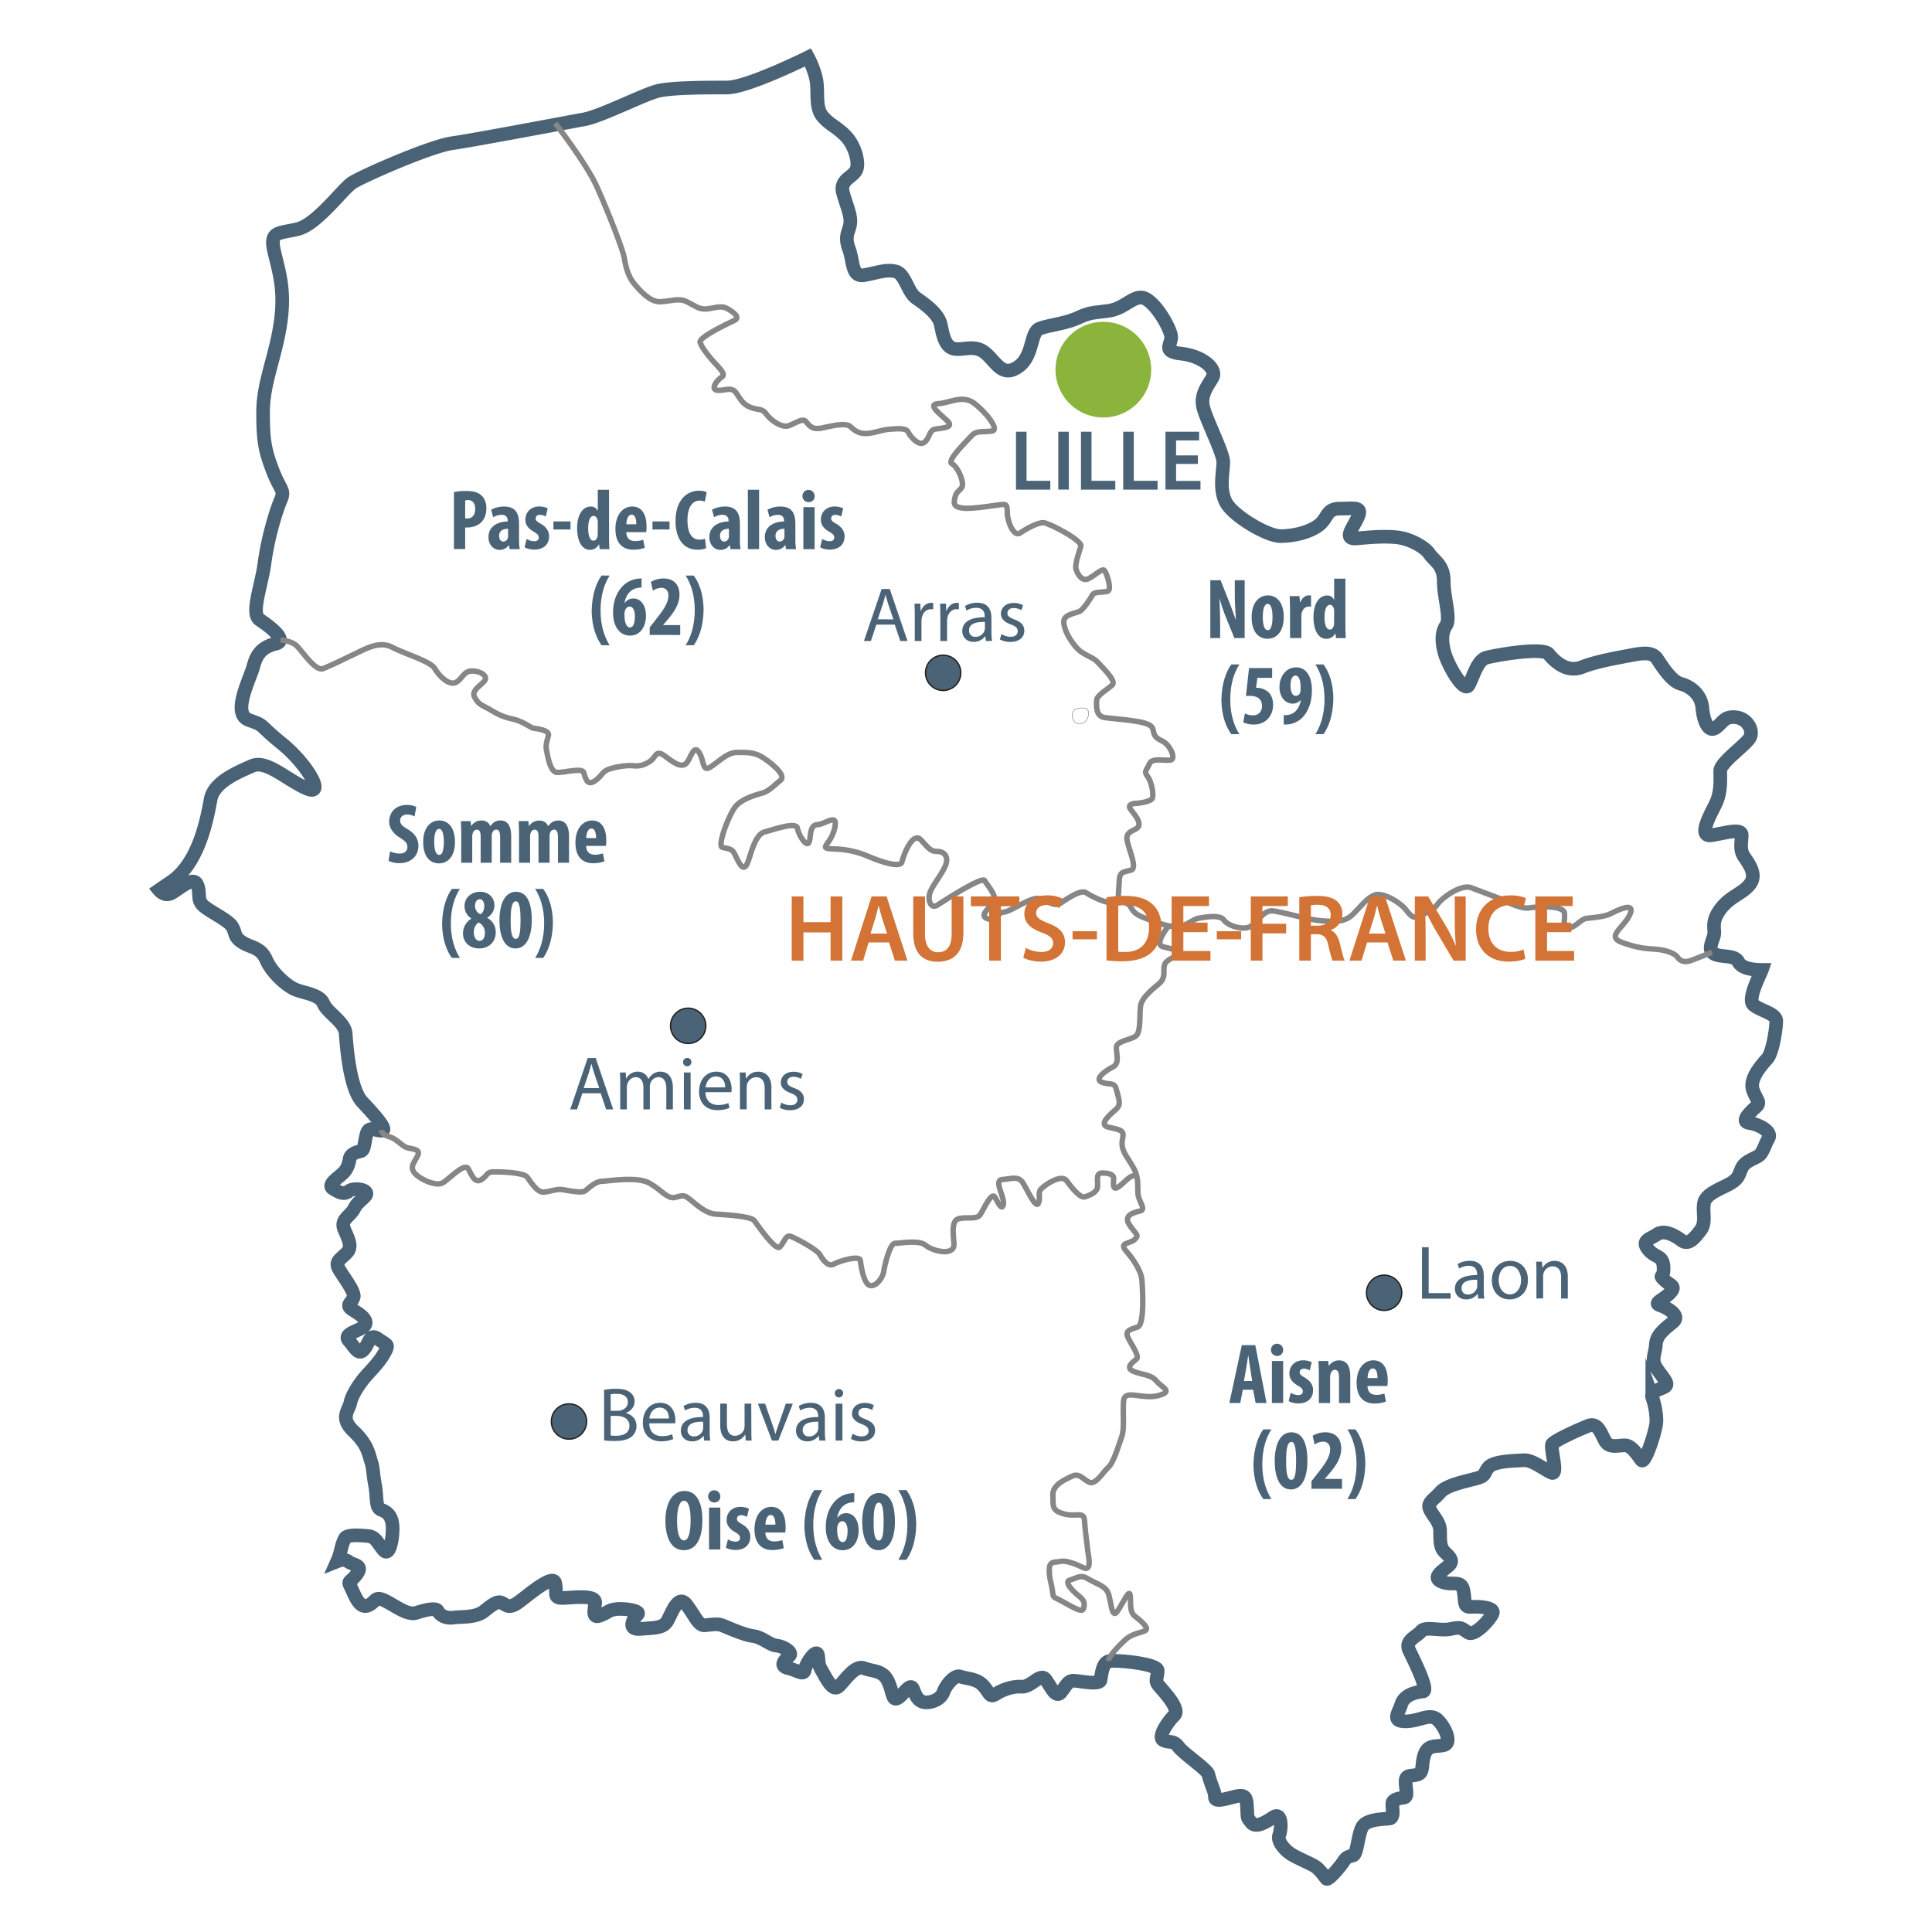 <svg id="Calque_1" data-name="Calque 1" xmlns="http://www.w3.org/2000/svg" viewBox="0 0 1417.32 1417.32"><title>Plan de travail 1</title><path d="M1303.06,749.06c0,5.67-2.66,23.15-6.57,27.56s-13.57,14.83-10.49,23.15,6.08,8.74,1.75,12.66-11,10.49-4.41,11.4,17.07,6.09,14,11.33-3.91,10.91-7.83,13.15-9.66,3.92-11.82,8.74-2.17,7.41-7.9,10.91-18.32,7.41-19.66,14.41,1.75,14.48-2.58,20.14-8.74,11.33-14,7.41-12.73-7.9-17.91-4.4-11.82,4.4-6.57,11,10.91,3.92,11.32,13.08-3.91,4.83.42,9.23,9.23,4.34,4.41,9.58-12.66,7.41-7.41,9.16,15.31,7.41,9.58,12.24-12.24,9.16-12.66,16.64-3.91,10.91.91,17.9,8.67,10.49,6.09,12.66-11.4,3.08-9.58,8.32a53.35,53.35,0,0,1,3,17.07c0,6.51-8.32,31.89-10.91,28.82s-7-10.91-12.24-10.91-11.33,2.17-14.4-3.08-5.25-14-12.24-11.33-25,10.91-26.65,13.5,4.75,23.22-.49,21-14-9.58-20.49-9.16-21.89.49-25.8,5.25-1.33,6.15-9.66,8.32-21.4,4.83-25.8,10.07-10,7.41-7.42,12.66,7.42,9.16,7.42,15.74,0,10.91,2.24,14,9.16,7,3.91,11.4-12.24,8.67-4.83,11.75,14-1.75,15.74,6.15-.42,12.66,5.74,12.24,17.48.42,15.67,4.83-13.08,17-17.91,14-4.75-4.41-12.66-2.66-18.82-2.17-21.89,1.75-12.17,6.57-8.67,14,14.83,29.72,10,30.14-13.5,2.24-15.74,9.23-7.41,12.66,3.08,12.66,17.9-6.57,23.64-.91,10.49,17.06,4.34,18.39-11.33-.49-14,6.51-.42,13.15-4.83,14.9-9.16-.42-9.16,5.25,2.17,11.33-1.33,11.82-7.83,1.33-8.32,3.92,1.82,10.91-2.17,11.4-16.15.42-19.65,5.67-3.91,20.49-7,21.4-4.83.91-7,4.41c-.42.63-1.05,1.54-1.82,2.52-3.43,4.55-9.73,11.54-10.84,10.14-1.33-1.75-4.83-6.57-7.91-8.74s-13.07-6.15-17.9-9.23-10.49-9.58-8.74-14,2.17-17.48-4.41-13.08S921,1341,917.9,1337s-2.58-2.59-3-9.58,0-11.4-7.9-9.65-15.74,4.83-15.74.42-2.66-7.83-4.83-16.58c-.83-3.5-17.9-14.9-21.82-20.07s-6.16-2.66-11-4.83,3.07-13.57,7.9-18.39-9.16-18.75-11.82-22.24-.42-5.31-.42-10.49-30.14-7.9-35.39-7-5.74,10-6.58,14-17.48,0-20.57.42-4.33,3.08-8.25,8.25-7.49-3.92-11.4-9.16-10.49,5.67-17.48,5.25-14,2.24-18.82,5.25-4.33,0-9.16-5.67-12.24-5.25-17.07-7-11.32,7.83-12.24,10.91-4.33,7-10.91,7.9-9.16-3.08-11.33-9.16-7,3.5-11.4,6.09-3.5-4.83-7.41-12.66-10.49-6.57-17.48-9.23-14.48,10.07-18.82,13.57-8.74-6.09-11.82-11.33-2.17-5.25-3-11.4-8.81,5.25-9.65,10.07-4.83.91-12.24-.91-1.75-6.51.91-9.16-4.82-7-9.65-7.41-10.07-6.09-17.07-7-19.23-6.57-22.73-7.9-7.83-.42-12.66,0-7.41-7.41-13.57-15.25-10.91,7-14,12.24-9.58,4.83-19.65,5.67-5.25-7.41-2.17-10.49-10.91-4.83-16.23-3.92-3.5,1.26-10.49,4.34-4.75-3.5-4.34-9.16-14-3.92-22.73-3.5-4.83-3.08-6.58-10.91-24,12.66-28.81,15.32-6.16,1.68-9.66-.49-7,.49-13.5,5.67-16.64,4-22.8,4.83-10-2.17-11.33-4.83-9.16-.84-15.74,1.33-16.16-5.67-23.57-9.16-6.15,1.75-12.31,3.92-9.58-8.25-12.17-13.57-.91-2.59,4.34-9.58-3.08-6.57-6.15-9.16c-2.52-2.24-6.85-.77-8.25-.21.28-.63.56-1.33.84-2,2.66-7,1.75-8.67,4.83-14.83,1.54-3,11.05-2.31,16.92-1.75s7,5.25,11.61,10.49,7-11.05,6.43-18-3.5-9.93-8.18-11.68-2.87-8.74-4.62-18-1.19-12.24-2.94-17.48-2.31-12.24-12.8-22.17-3.5-15.18-2.38-21,7-14.55,11.68-19.79,9.93-10.49,13.43-16.93,1.75-5.25-4.69-9.93-6.43,2.94-10.49,7.62-6.43-1.19-11.05-6.43,7.55-7,11.05-10.49-.56-7.55-7.55-11.68-1.19-5.25,0-9.86S249,933.21,247.81,929.15s1.75-5.25,6.43-9.93,1.12-10.49-1.75-17.48,4.06-9.3,7-14.55,2.87-4.06,8.11-9.3-8.11-7-11.61-4.13-7,1.19-11.68-1.75,4.06-8.11,7.55-11.61,4.13-7.62,4.69-10.49,4.06-4.69,7.55-5.25,2.94-5.25,4.69-12.24,5.81-2.94,11.05-2.94-4.62-11.05-14-21-11.61-41.4-12.24-50.15-13.36-15.11-16.3-22.1-14.55-7.62-21-10.49-16.92-12.24-21-21.61-11.05-8.74-17.48-12.8-4.69-7-7.55-11.68-15.74-10.49-21-15.11-1.75-9.37-4.69-15.74-13.43,3.5-18.67,6.37c-4.83,2.66-8.6-1.47-9.23-2.24,3-2.1,5.95-4.06,8.67-5.88,21-14,26.79-47.84,29.16-60.64s19.79-19.79,30.28-24.48,24.48,9.3,39.66,16.3,1.12-17.48-17.48-32.59-11.68-12.87-24.48-17.48,1.12-30.35,3.5-39.66,7-14,16.3-16.3-4.69-12.87-11.68-17.48,1.19-24.48,3.5-42,8.18-37.35,11.68-45.46,0-7-5.81-22.17S193,323,193,302s9.3-40.78,12.8-65.25-1.19-37.28-4.69-52.45,3.5-12.8,17.48-16.3,32.66-29.16,39.66-33.85,57.14-26.79,73.44-29.1,83.93-15.18,96.73-17.48,44.34-18.67,54.83-21,35-2.38,50.08-2.38,59.45-22.1,59.45-22.1,5.53,10.14,6.43,19-.91,18.32,4.41,24.48,9.58,7,16.58,14,10.49,20.07,7.9,25.32-12.31,7-9.65,16.64,6.15,16.58,5.25,22.66-4.41,8.81-.91,18.39,1.82,21,11.4,19.23S650,197.44,657,199.12s8.74,14.9,14.83,19.3,16.65,11.33,18.39,20.07,3.5,16.58,10.49,17.48,14.9-3.5,22.73,3.5S735.64,277,747,269.06s8.67-25.32,15.67-28,18.39-3.5,28-7.83,10.49-3.5,22.8-5.25,19.16-13.08,27.07-8.74,16.58,19.23,18.39,26.23-7.9,12.24,7.83,14S893,270.88,889.51,277s-8.74,12.24-7,21S897.41,332,897.41,339s-3.5,21,2.59,30.63,29.72,23.64,39.38,23.64,21-2.66,28-7.9,5.18-12.24,15.67-12.24,16.65-1.75,13.15,6.15-11.33,16.58-.84,15.67,19.16-1.68,28.82-.84,21,7,24.48,12.24,10.49,7.9,10.49,20.07,5.25,27.14,1.75,32.38-3.5,12.24-.91,21,14,28.88,17.48,22.73,6.15-18.32,13.15-20.14,41.12-7.83,45.46-2.59,13.15,14,24.48,9.58,27.14-7,35.81-8.67,15.8-2.66,19.3,2.59,10.49,16.58,17.48,18.39,14.83,7.83,15.67,17.48,4.41,18.32,9.65,14.83,6.15-8.74,14.83-7.83,13.15,9.58,10.49,14.83-21.82,18.33-21.82,24.48.84,15.74-3.5,24.48-13.15,24.48-2.66,22.73,21.89-5.25,21.89,0-1.75,10.49,1.75,15.74,9.65,13.15,4.34,20.14-14,8.67-21,17.48-5.18,14-5.18,18.32-5.31,11.33-.91,14.83,15.74.91,18.39,6.15c2.52,5,9.86,6.09,17.42,6.15-1.19,3.5-11.05,21.68-6.09,25.74C1291.66,741.64,1303.06,743.39,1303.06,749.06Z" fill="none" stroke="#4a6275" stroke-miterlimit="10" stroke-width="10"/><path d="M205.8,469.54s7.57.44,11.59,4S231.2,492.71,237,490.48s14.7-6.68,23.17-10.7,18.27-9.8,27.63-4.9,28.07,10.25,31.19,15.6,10.25,12.47,15.15,10.25,5.79-8.47,12-8.47,12,3.57,9.36,7.13-10.24,7.13-7.12,12.48,5.34,5.35,10.69,8.47,8.91,5.35,16.93,7.13,12.92,6.24,15.15,6.68,12,1.34,11.14,5.34-2.23,6.69-1.33,11.14,2.67,15.6,7.57,16,18.27-3.57,19.6,0,2.23,9.8,7.57,6.68,5.79-7.13,10.7-8.91,13.37-3.12,17.83-2.67,7.57,0,12.47-3.12,4-9.36,11.58-3.57,12,8,15.16,4.9,5.34-14.26,9.36-8,2.23,14.71,8.46,10.69S533.75,552,540.43,552s12.92-.45,19.61,4S577,568.9,572.52,572.47s-8.47,8-13.37,9.36-14.25,4-19.16,9.36-13.81,29-10.25,30.3,6.68.45,8.91,4.46,5.35,12.92,8.47,9.36,5.35-22.72,13.81-25,23.17-7.57,24.06-2.67,6.69,14.26,8.47,10.25,0-12.48,6.24-12.92,15.6-9.36,12.48,3.12-12.92,14.26-.44,14.7a67.26,67.26,0,0,1,25,5.34c4,1.78,23.62,9.8,25,4s8-22.28,13.82-16,7.12,8.47,12,8.47,8.47,3.56,6.24,9.8-9.81,15.15-11.59,20.5.44,12.48,5.79,8.91,32.53-20.94,34.31-17.82,9.8,12,6.68,16-11.14,9.8-4.45,12,6.69-4.46,12-4.9,20.05-11.58,25.84-9.8,11.58,5.79,15.15,3.57,15.15-10.7,19.17-8S810,662,814,662s12.92-1.78,15.59,3.56,7.13,6.68,12.92,8.91,18.71,7.13,24.51,4.9,9.36-5.34,12.48-5.79,15.15-3.12,18.27,1.34,15.15,8,20.05,4.45,9.36-11.58,15.59-11.14,25.39,6.24,34.75,7.13,17.38,1.34,23.17-3.57,12.92-16,20.05-15.6,16,6.69,19.16,10.25,5.35,8,10.25,5.8,11.15-4.9,13.82-8.91,16.93-15.15,24.95-12,20.5,7.57,24.06,9.36,12.92,6.24,18.27,5.35,25.39-2.23,25.84,4-2.23,12.92,4,10.7,8-6.68,12.92-7.13,12.92-1.34,16.49-3.12,18.71-9.8,14.7,0-18.27,16.48-5.79,20.94,18.26,4.46,24.51,4.9,13.81,2.67,16,5.79,5.35,4,9.36,2.67,16-6.24,16-6.24" fill="none" stroke="#868686" stroke-miterlimit="10" stroke-width="4"/><path d="M407.2,90.35s22.72,29,30.74,46.79,19.17,46.34,20.05,52.13,2.68,13.37,7.13,18.71,11.58,13.37,18.71,13.37,13.81-3.12,20.05,0,8.46,5.34,13.37,5.34,11.14-3.12,16-.44,10.25,6.68,5.34,8.91-26.29,12.48-25,16,3.57,6.68,8,12,11.59,11.14,8,13.37-8.91,9.36-3.12,9.8,10.25-3.12,13.81,2.23,4.9,8,10.25,10.25,8.46.44,11.58,4.9,11.58,10.69,16.93,8.47,9.8-5.35,12-3.12,4,6.68,12,4.9,17.83-4,20.94-.89,6.69,5.35,12.48,4.9,10.24-2.67,16.49-3.12,12-.89,13.37,2.23,7.57,10.25,11.58,7.57,3.57-8.91,8-9.8,14.26-.89,9.36-5.79-15.59-12.48-7.12-12.92,17.82-6.69,26.29-.45,19.16,19.61,13.37,20.5-11.58-.44-14.7,3.12-19.16,18.71-14.7,20.94,9.36,14.26,7.13,17.38-4,3.12-4.9,7.13-1.78,7.13,5.79,8,26.74-2.67,29-2.67,3.57-.44,3.57,6.24,4.9,17.82,9.36,14.7,13.37-8,17.38-7.57,28.52,12.92,27.18,17.38-4.46,12.92-3.57,16.49,4.45,9.8,9.36,7.13,9.36-7.13,11.14-6.24,6.24,14.7,2.67,15.6-9.8,0-11.14,2.67-6.68,10.7-9.36,12-11.28,2.24-11.58,7.13c-.44,7.13,7.57,19.16,12.92,22.72s9.36,4.46,12,7.57,13.82,13.37,10.7,16.49-11.58,7.57-11.58,11.58-.89,11.59,6.24,12.48,13.82,1.34,19.61,2.23,14.7,1.78,15.59,6.68,1.78,5.79,7.13,8.47,10.24,13.37,5.35,13.81-13.37-1.78-15.15,2.67-4.46,5.34-1.34,9.36,4.9,14.7,3.12,16.49-8.47,3.12-11.14,3.12-7.13.89-4.46,4.46,7.57,8.91,5.79,12.48S825.16,609,826.94,617s7.57,20,2.67,21.38-8,.89-8.46,6.69-.9,16.48-.9,16.48" fill="none" stroke="#868686" stroke-miterlimit="10" stroke-width="4"/><path d="M790,519.89c-3.31.77-4,4.46-3.12,7.13s3.12,4.9,7.13,3.56,4.9-6.24,4.46-8.47S795.75,518.55,790,519.89Z" fill="none" stroke="#868686" stroke-miterlimit="10" stroke-width="0.4"/><path d="M857.24,679.41s-11.14,13.37-4,15.15,14.26,3.12,11.58,5.35-9.8,4-10.7,8.47,1.34,8.91-4,13.37S839,731.1,837.19,736s.45,20.94-4,24.06-14.25,3.56-14.25,8.47,2.67,11.58-2.68,14.26-13.81,8.91-8,11.14,9.36-.44,10.7,5.35,4,10.69,0,14.26-13.82,11.58-5.79,13.37,10.69,2.23,10.69,5.79-2.67,7.13,2.23,15.15,8,11.58,8.47,19.16-.44,8.47,1.34,12.92,4,7.57.44,8.47-12.48,2.67-8,9.8,8,7.57,4,11.14-12,1.78-5.79,8.91,10.69,15.15,11.14,20.5,2.23,33-3.12,34.75-9.36,2.67-7.13,7.58,8.91,13.81,6.24,16-8.46,6.24-2.23,8.91,12.92,2.23,16.93,7.13,12.92,7.57,1.34,10.69-24.51-4.9-25.4,3.57.83,20.18-1.33,26.29c-2.49,7-6,19.27-9.92,22.76s-9.18,13.11-14,10.93-7-7-12.68-4.37-14.43,6.56-14,14-1.31,10.93,7.87,13.55,14.86-2.19,15.3,4.81,2.19,20.11,2.62,23.6,3.06,14.43-3.93,10.93-13.11-5.25-16.61-4.37-7.87-.87-7.87,6.12,1.31,8.74,2.19,14.43-.44,4.81,5.68,7.87,15.74,9.62,17,6.56,1.31-6.12-2.62-9.18-12.24-10.93-7-12.24,7.43-4.37,13.11-.87,11.8,4.81,14.43,9.62,2.62,20.54,7,14.43,9.18-17.92,9.62-11.37-.44,11.8,3.5,14.86,10.93,8.74,7.43,10.49-9.62,2.19-14.42,6.56S813.45,1215,813,1218.53" fill="none" stroke="#868686" stroke-miterlimit="10" stroke-width="4"/><path d="M279.72,829.05s.44,3.5,5.68,4.81,9.18,6.56,12.68,7.87,10.93.87,8.31,6.12-5.68,7.87-2.62,12.24,16.17,10.93,21.42,7.43,15.74-14.86,18.36-10.05,4.81,10.93,9.62,7.87,3.5-5.68,9.18-5.68,21.86.44,24.48,3.93,7,11.37,12.24,10.93,9.18-2.62,14-1.75,14,2.62,16.17.87,7.87-7,11.8-7,26.23-3.93,35.41,1.31,13.11,11.8,18.8,10.49,6.12-2.62,11.8,2.19,11.8,9.62,17.92,10.05,25.79,1.31,28.41,4.81,15.74,22.73,18.8,19.23,4.37-8.74,7.43-7.87,19.67,9.62,21.86,13.55,6.12,9.18,10.05,7,19.23-7,19.67-2.62,2.62,17.92,7.43,18.36,9.18-6.56,9.62-10.05,4.37-21,8.31-21,17.48-2.62,22.29,1.31,11.8,4.81,14,4.81,7-.44,7-5.25-2.62-17,3.06-18.8,13.55.87,16.17-3.06,8.31-17.48,10.93-12.68,5.25,10.05,6.12,4.81-7.43-17.48-.87-17.92,11.8-3.06,15.3,2.62,9.62,19.67,11.37,14.43-1.31-7.43,2.62-10.93,14.42-10.05,17.92-5.25S792.47,879.32,796,878s8.74-3.06,9.18-7.43-1.75-10.05,3.5-10.05,8.31,1.31,8.31,3.93-1.31,9.18,3.06,6.56,9.18-10.05,13.55-8.31" fill="none" stroke="#868686" stroke-miterlimit="10" stroke-width="4"/><circle cx="1015.4" cy="948.39" r="12.94" fill="#4b6376" stroke="#222221"/><circle cx="417.41" cy="1042.8" r="12.94" fill="#4b6376" stroke="#222221"/><circle cx="504.84" cy="752.55" r="12.94" fill="#4b6376" stroke="#222221"/><path d="M839.51,271.17a30.09,30.09,0,1,1-30.09-30.09A30.08,30.08,0,0,1,839.51,271.17Z" fill="#8ab43c" stroke="#8ab43c" stroke-width="10"/><path d="M1043.19,915h4.87v33.61h16.11v4.08h-21Z" fill="#4b6376"/><path d="M1084.42,952.65l-.39-3.41h-.17a10.09,10.09,0,0,1-8.28,4c-5.48,0-8.27-3.86-8.27-7.77,0-6.54,5.81-10.12,16.27-10.07v-.56c0-2.24-.61-6.26-6.15-6.26a13.48,13.48,0,0,0-7,2l-1.12-3.24a16.82,16.82,0,0,1,8.89-2.4c8.28,0,10.29,5.65,10.29,11.07v10.12a38.23,38.23,0,0,0,.45,6.49Zm-.73-13.81c-5.37-.11-11.46.84-11.46,6.1a4.36,4.36,0,0,0,4.64,4.7,6.74,6.74,0,0,0,6.54-4.53,5.23,5.23,0,0,0,.27-1.56Z" fill="#4b6376"/><path d="M1120.9,938.89c0,10-6.93,14.37-13.48,14.37-7.33,0-13-5.37-13-13.92,0-9.06,5.93-14.37,13.42-14.37C1115.64,925,1120.9,930.61,1120.9,938.89Zm-21.47.28c0,5.92,3.41,10.4,8.22,10.4s8.22-4.42,8.22-10.51c0-4.59-2.3-10.4-8.11-10.4S1099.42,934,1099.42,939.17Z" fill="#4b6376"/><path d="M1127.12,932.91c0-2.8-.06-5.09-.23-7.33h4.36l.28,4.47h.11a10,10,0,0,1,8.95-5.09c3.74,0,9.56,2.24,9.56,11.52v16.16h-4.92V937c0-4.36-1.62-8-6.26-8a7,7,0,0,0-6.6,5,7.21,7.21,0,0,0-.33,2.29v16.27h-4.92Z" fill="#4b6376"/><path d="M443.16,1019.61a47.13,47.13,0,0,1,8.89-.79c4.86,0,8,.84,10.35,2.74a7.91,7.91,0,0,1,3.13,6.65c0,3.64-2.4,6.82-6.37,8.28v.11c3.58.89,7.77,3.86,7.77,9.45a10.15,10.15,0,0,1-3.19,7.55c-2.63,2.4-6.88,3.52-13,3.52a56.57,56.57,0,0,1-7.55-.45ZM448,1035h4.41c5.15,0,8.17-2.68,8.17-6.32,0-4.42-3.35-6.15-8.28-6.15a20.82,20.82,0,0,0-4.3.34Zm0,18.06a26,26,0,0,0,4.08.23c5,0,9.68-1.85,9.68-7.32,0-5.15-4.42-7.27-9.73-7.27h-4Z" fill="#4b6376"/><path d="M476.29,1044.15c.11,6.66,4.36,9.4,9.28,9.4a17.8,17.8,0,0,0,7.49-1.4l.84,3.52a21.88,21.88,0,0,1-9,1.68c-8.33,0-13.31-5.48-13.31-13.65s4.81-14.6,12.7-14.6c8.83,0,11.18,7.77,11.18,12.75a18.93,18.93,0,0,1-.16,2.29Zm14.42-3.52c.05-3.13-1.28-8-6.82-8-5,0-7.16,4.59-7.55,8Z" fill="#4b6376"/><path d="M516.57,1056.79l-.39-3.41H516a10.09,10.09,0,0,1-8.28,4c-5.48,0-8.27-3.86-8.27-7.77,0-6.54,5.81-10.12,16.27-10.07V1039c0-2.24-.61-6.26-6.15-6.26a13.48,13.48,0,0,0-7,2l-1.12-3.24a16.83,16.83,0,0,1,8.89-2.4c8.28,0,10.29,5.65,10.29,11.07v10.12a38.21,38.21,0,0,0,.45,6.49Zm-.73-13.81c-5.37-.11-11.46.84-11.46,6.1a4.36,4.36,0,0,0,4.64,4.7,6.74,6.74,0,0,0,6.54-4.53,5.25,5.25,0,0,0,.27-1.56Z" fill="#4b6376"/><path d="M551.19,1049.41c0,2.8.05,5.26.22,7.38h-4.36l-.28-4.42h-.12a10.17,10.17,0,0,1-8.95,5c-4.25,0-9.34-2.35-9.34-11.85v-15.83h4.92v15c0,5.15,1.56,8.61,6,8.61a7.12,7.12,0,0,0,6.49-4.47,7.2,7.2,0,0,0,.44-2.52v-16.61h4.92Z" fill="#4b6376"/><path d="M561.27,1029.72l5.31,15.21a70.07,70.07,0,0,1,2.18,6.94h.17c.61-2.24,1.39-4.47,2.29-6.94l5.26-15.21h5.14L571,1056.79h-4.7L556,1029.72Z" fill="#4b6376"/><path d="M601.05,1056.79l-.39-3.41h-.17a10.09,10.09,0,0,1-8.28,4c-5.48,0-8.27-3.86-8.27-7.77,0-6.54,5.81-10.12,16.27-10.07V1039c0-2.24-.61-6.26-6.15-6.26a13.48,13.48,0,0,0-7,2l-1.12-3.24a16.83,16.83,0,0,1,8.89-2.4c8.28,0,10.29,5.65,10.29,11.07v10.12a38.14,38.14,0,0,0,.45,6.49Zm-.73-13.81c-5.37-.11-11.46.84-11.46,6.1a4.36,4.36,0,0,0,4.64,4.7,6.74,6.74,0,0,0,6.54-4.53,5.24,5.24,0,0,0,.27-1.56Z" fill="#4b6376"/><path d="M618.51,1022.12a3,3,0,0,1-6.09,0,3,3,0,0,1,3.07-3.08A2.92,2.92,0,0,1,618.51,1022.12ZM613,1056.79v-27.07H618v27.07Z" fill="#4b6376"/><path d="M625.45,1051.76a12.89,12.89,0,0,0,6.49,2c3.58,0,5.26-1.79,5.26-4s-1.4-3.63-5-5c-4.86-1.74-7.16-4.42-7.16-7.66,0-4.36,3.52-7.94,9.34-7.94a13.55,13.55,0,0,1,6.66,1.68l-1.24,3.58a10.5,10.5,0,0,0-5.53-1.57c-2.91,0-4.53,1.68-4.53,3.69,0,2.24,1.62,3.24,5.14,4.59,4.7,1.79,7.1,4.14,7.1,8.16,0,4.75-3.69,8.11-10.12,8.11a15.45,15.45,0,0,1-7.61-1.85Z" fill="#4b6376"/><path d="M427.24,802l-3.92,11.86h-5l12.8-37.69H437l12.85,37.69h-5.19l-4-11.86Zm12.35-3.8-3.69-10.85c-.83-2.46-1.39-4.7-2-6.88h-.11c-.56,2.24-1.17,4.53-1.91,6.82l-3.69,10.9Z" fill="#4b6376"/><path d="M455,794.13c0-2.8-.07-5.09-.23-7.33h4.3l.23,4.36h.16a9.34,9.34,0,0,1,8.5-5,8,8,0,0,1,7.66,5.43h.11a11.43,11.43,0,0,1,3-3.52,9.26,9.26,0,0,1,6-1.9c3.58,0,8.89,2.35,8.89,11.74v15.94h-4.81V798.54c0-5.2-1.9-8.33-5.87-8.33a6.36,6.36,0,0,0-5.81,4.47,7.86,7.86,0,0,0-.4,2.46v16.72H472V797.65c0-4.31-1.9-7.44-5.64-7.44-3.09,0-5.31,2.46-6.11,4.92a7,7,0,0,0-.38,2.4v16.33H455Z" fill="#4b6376"/><path d="M507.19,779.19a3,3,0,0,1-6.09,0,3,3,0,0,1,3.07-3.08A2.92,2.92,0,0,1,507.19,779.19Zm-5.48,34.67V786.8h4.92v27.07Z" fill="#4b6376"/><path d="M517.54,801.22c.11,6.66,4.36,9.4,9.28,9.4a17.83,17.83,0,0,0,7.5-1.4l.83,3.52a21.88,21.88,0,0,1-9,1.68c-8.33,0-13.31-5.48-13.31-13.65s4.81-14.6,12.69-14.6c8.84,0,11.19,7.77,11.19,12.75a18.93,18.93,0,0,1-.16,2.29ZM532,797.7c.05-3.13-1.28-8-6.83-8-5,0-7.16,4.59-7.54,8Z" fill="#4b6376"/><path d="M542.83,794.13c0-2.8-.05-5.09-.22-7.33H547l.27,4.47h.12a9.94,9.94,0,0,1,8.95-5.09c3.74,0,9.56,2.24,9.56,11.52v16.16h-4.93v-15.6c0-4.36-1.61-8-6.26-8a7,7,0,0,0-6.6,5,7.18,7.18,0,0,0-.34,2.29v16.27h-4.92Z" fill="#4b6376"/><path d="M573.21,808.83a12.91,12.91,0,0,0,6.49,2c3.58,0,5.26-1.79,5.26-4s-1.39-3.63-5-5c-4.86-1.73-7.16-4.42-7.16-7.66,0-4.36,3.52-7.94,9.33-7.94a13.56,13.56,0,0,1,6.67,1.68l-1.24,3.58a10.48,10.48,0,0,0-5.53-1.57c-2.91,0-4.52,1.68-4.52,3.69,0,2.24,1.61,3.24,5.14,4.59,4.7,1.79,7.1,4.14,7.1,8.16,0,4.75-3.69,8.11-10.12,8.11a15.47,15.47,0,0,1-7.61-1.85Z" fill="#4b6376"/><path d="M745.33,316.72h7.74v36h17.44v6.48H745.33Z" fill="#4b6376"/><path d="M784.1,316.72v42.44h-7.74V316.72Z" fill="#4b6376"/><path d="M793,316.72h7.74v36h17.44v6.48H793Z" fill="#4b6376"/><path d="M824,316.72h7.74v36H849.2v6.48H824Z" fill="#4b6376"/><path d="M878.78,340.33h-16V352.8h17.89v6.36H855V316.72h24.68v6.36H862.78v11h16Z" fill="#4b6376"/><path d="M911.73,1019.53l-1.88,9.7h-8L911,986.78h9.88l8.25,42.44h-8l-1.83-9.7Zm6.87-6.42-1.39-8.88c-.44-2.58-1-6.8-1.38-9.63h-.19c-.44,2.83-1.07,7.24-1.52,9.7l-1.57,8.81Z" fill="#4b6376"/><path d="M941.32,990.25a4.2,4.2,0,0,1-4.34,4.47,4.48,4.48,0,1,1,4.34-4.47Zm-8.25,39V998.43h8.25v30.79Z" fill="#4b6376"/><path d="M946.85,1021.79a11.55,11.55,0,0,0,5.55,1.64c2.14,0,3.33-.95,3.33-2.77,0-1.57-.87-2.58-3.58-4.15-5-2.83-6.24-6-6.24-8.88,0-5.54,4-9.7,10.14-9.7a14.55,14.55,0,0,1,6.24,1.38l-1.45,6a8.59,8.59,0,0,0-4.29-1.26c-2.08,0-3.09,1.26-3.09,2.65s.7,2.14,3.59,3.84c4.53,2.58,6.23,5.8,6.23,9.32,0,6.3-4.52,9.7-10.89,9.7-2.58,0-5.6-.69-7-1.77Z" fill="#4b6376"/><path d="M967.51,1007.69c0-3.4-.19-6.36-.26-9.25h7.12l.38,3.53h.12a8.85,8.85,0,0,1,7.5-4c5.85,0,8.18,4.66,8.18,11.52v19.77H982.3V1010c0-2.64-.63-5.1-3-5.1-1.39,0-2.53.94-3.09,2.77a7.9,7.9,0,0,0-.44,2.83v18.76h-8.25Z" fill="#4b6376"/><path d="M1003.2,1016.75c.12,4.79,2.9,6.55,6.54,6.55a18.2,18.2,0,0,0,5.86-1l1.13,5.92a25.55,25.55,0,0,1-8.51,1.39c-8.37,0-13-5.54-13-15.18,0-10.33,5.35-16.49,12.34-16.49,6.61,0,10.46,5.23,10.46,14.54a21.5,21.5,0,0,1-.26,4.28Zm7.36-5.79c0-4-1-7.05-3.47-7.05-2.7,0-3.77,4-3.84,7.05Z" fill="#4b6376"/><path d="M932.7,1048.6c-3.66,5.73-6.68,13.92-6.68,25.69,0,11.4,3,19.52,6.68,25.43h-5.93c-3.52-4.72-7.24-13.35-7.24-25.5.26-12.28,3.72-20.84,7.24-25.63Z" fill="#4b6376"/><path d="M959.13,1071.51c0,14.67-5.34,21.16-12,21.16-8.95,0-12-10.27-12-20.78,0-11.78,3.77-21.16,12.28-21.16C956.93,1050.74,959.13,1061.76,959.13,1071.51Zm-15.61.19c-.12,9.57,1.08,13.91,3.84,13.91,2.58,0,3.47-4.53,3.47-13.91,0-8.75-.82-13.92-3.47-13.92S943.46,1062.2,943.52,1071.71Z" fill="#4b6376"/><path d="M962.08,1092.17v-5.54l4.1-5.23c5.29-6.74,9.63-12.34,9.63-18.2,0-3.27-1.82-5.6-5.22-5.6a11.63,11.63,0,0,0-6.17,2.08l-1.45-6.42a18.26,18.26,0,0,1,9.13-2.52c8.95,0,11.84,6,11.84,11.84,0,7.68-4.78,13.86-9.51,19.33l-2.46,2.9v.13H984.5v7.24Z" fill="#4b6376"/><path d="M988.46,1099.72c3.65-5.79,6.68-14.23,6.68-25.69s-3-19.64-6.68-25.44h5.91c3.54,4.6,7.24,13,7.24,25.44-.25,12.47-3.7,20.78-7.24,25.69Z" fill="#4b6376"/><path d="M887.88,468.08V425.64h7.55L902,442.27c1.26,3.27,3.33,8.75,4.53,12.4h.13c-.25-4.47-.82-11.84-.82-19.65v-9.38h7.24v42.44h-7.55L899,452a122.49,122.49,0,0,1-4.28-12.78h-.13c.19,4.28.5,10.83.5,19.33v9.57Z" fill="#4b6376"/><path d="M941.76,452.59c0,12.85-7.12,16-11.78,16-7.36,0-11.78-5.8-11.78-15.8,0-11.08,5.79-16,11.9-16C937.36,436.79,941.76,442.9,941.76,452.59Zm-15.36,0c0,5.29.82,9.7,3.78,9.7,2.64,0,3.34-5.16,3.34-9.7,0-4.22-.7-9.57-3.47-9.57C927,443,926.4,448.37,926.4,452.59Z" fill="#4b6376"/><path d="M946.35,446.55c0-3.08-.13-6.42-.25-9.25h7.18l.44,4.47h.19c1.39-3.27,3.84-5,6.11-5a7.07,7.07,0,0,1,1.76.12v8.19A7.38,7.38,0,0,0,960,445c-1.76,0-4.09,1.2-5,4.41a12.42,12.42,0,0,0-.31,3.09v15.61h-8.31Z" fill="#4b6376"/><path d="M987,424.51V459c0,3,.12,6.29.25,9.13h-7.12l-.44-3.46h-.12a7.5,7.5,0,0,1-6.42,4c-6.55,0-9.58-7.24-9.58-15.87,0-10.7,4.66-15.93,9.89-15.93a5.24,5.24,0,0,1,5.16,3.08h.12V424.51Zm-8.25,24.62c0-.57,0-1.2-.06-1.82-.31-1.89-1.32-3.59-3-3.59-2.9,0-4,4.22-4,9.19,0,5.85,1.57,8.94,3.9,8.94,1,0,2.21-.57,2.83-2.71a5.22,5.22,0,0,0,.25-1.89Z" fill="#4b6376"/><path d="M909.19,487.46c-3.65,5.73-6.67,13.92-6.67,25.69,0,11.4,3,19.52,6.67,25.43h-5.92c-3.52-4.72-7.24-13.35-7.24-25.5.25-12.28,3.72-20.84,7.24-25.63Z" fill="#4b6376"/><path d="M933.24,497.28H922.41l-.94,7.3h1.26a13,13,0,0,1,7.68,3.09c2.27,2.2,3.52,5.29,3.52,9.38,0,8-5.29,14.48-14.23,14.48a18.33,18.33,0,0,1-7.68-1.64l1.26-6.55a13.65,13.65,0,0,0,5.86,1.45c4,0,6.67-2.58,6.67-7,0-5.48-4.15-7.3-8.88-7.3a20,20,0,0,0-2.9.13l2.27-20.52h16.94Z" fill="#4b6376"/><path d="M941.73,524.67a18.12,18.12,0,0,0,3.78-.31,10,10,0,0,0,4.79-2.46,15.63,15.63,0,0,0,4-8.25h-.19a7.62,7.62,0,0,1-5.85,2.52c-5.29,0-9.64-4.72-9.64-12.22,0-7.05,4.34-14.36,12.22-14.36,7.62,0,11.58,6.93,11.58,16.81,0,9.25-3,15.74-6.73,19.77a17.49,17.49,0,0,1-10.07,5.16,26.27,26.27,0,0,1-3.85.19Zm5-21.41c.07,4,1.33,7.24,3.85,7.24a3.6,3.6,0,0,0,3.15-2.14c.31-.82.38-1.64.38-4.34,0-5.41-1.51-8.43-3.72-8.43S946.64,498.29,946.7,503.26Z" fill="#4b6376"/><path d="M965,538.58c3.65-5.79,6.67-14.23,6.67-25.69s-3-19.64-6.67-25.44h5.91c3.53,4.6,7.24,13,7.24,25.44-.25,12.47-3.71,20.78-7.24,25.69Z" fill="#4b6376"/><path d="M515.27,1114.74c0,16-5.67,22.48-13.73,22.48-9.63,0-13.41-10.2-13.41-21.85s4.6-21.6,14-21.6C512.38,1093.78,515.27,1105,515.27,1114.74Zm-18.58.76c0,9.63,1.83,14.54,5.16,14.54s4.79-6.3,4.79-14.92c0-7.43-1.13-14.17-4.85-14.17C498.53,1101,496.7,1106.37,496.7,1115.5Z" fill="#4b6376"/><path d="M528.42,1097.74a4.2,4.2,0,0,1-4.34,4.47,4.47,4.47,0,1,1,4.34-4.47Zm-8.25,39v-30.79h8.25v30.79Z" fill="#4b6376"/><path d="M534,1129.29a11.49,11.49,0,0,0,5.54,1.64c2.14,0,3.34-.95,3.34-2.77,0-1.57-.88-2.58-3.59-4.15-5-2.83-6.24-6-6.24-8.88,0-5.54,4-9.7,10.14-9.7a14.52,14.52,0,0,1,6.24,1.38l-1.45,6a8.53,8.53,0,0,0-4.28-1.26c-2.08,0-3.09,1.26-3.09,2.65s.7,2.14,3.59,3.84c4.53,2.58,6.23,5.8,6.23,9.32,0,6.3-4.53,9.7-10.89,9.7-2.58,0-5.6-.69-7-1.77Z" fill="#4b6376"/><path d="M561.47,1124.25c.12,4.79,2.9,6.55,6.55,6.55a18.19,18.19,0,0,0,5.85-1l1.13,5.92a25.5,25.5,0,0,1-8.5,1.39c-8.37,0-13-5.54-13-15.18,0-10.33,5.35-16.49,12.34-16.49,6.61,0,10.46,5.22,10.46,14.54a22.18,22.18,0,0,1-.25,4.28Zm7.37-5.79c0-4-1-7.05-3.47-7.05-2.7,0-3.78,4-3.84,7.05Z" fill="#4b6376"/><path d="M603.27,1093.14c-3.65,5.73-6.67,13.92-6.67,25.69,0,11.4,3,19.52,6.67,25.44h-5.92c-3.52-4.72-7.24-13.35-7.24-25.5.25-12.28,3.72-20.84,7.24-25.63Z" fill="#4b6376"/><path d="M626.69,1102a25.28,25.28,0,0,0-3.4.44c-5.42,1.2-8.12,5.73-9.13,10.89h.19a7.69,7.69,0,0,1,6.3-3.28c5.54,0,9.26,5,9.26,12.72,0,7.18-3.65,14.48-11.65,14.48-7.75,0-12.46-6.74-12.46-16.88,0-8.94,3-15,6.73-19.08a18.62,18.62,0,0,1,10-5.54,28.54,28.54,0,0,1,4.16-.44Zm-4.91,20.72c-.07-3.46-1.2-6.73-3.85-6.73-1.32,0-2.58.88-3.33,2.77a9.39,9.39,0,0,0-.44,3.59c0,5.35,1.51,8.94,4,8.94C620.9,1131.24,621.78,1127.59,621.78,1122.67Z" fill="#4b6376"/><path d="M656.52,1116.06c0,14.67-5.35,21.16-12,21.16-8.94,0-12-10.27-12-20.78,0-11.78,3.78-21.16,12.28-21.16C654.32,1095.29,656.52,1106.31,656.52,1116.06Zm-15.61.19c-.13,9.57,1.07,13.91,3.84,13.91,2.58,0,3.46-4.53,3.46-13.91,0-8.75-.82-13.92-3.46-13.92S640.85,1106.75,640.91,1116.25Z" fill="#4b6376"/><path d="M659,1144.27c3.65-5.79,6.67-14.23,6.67-25.69s-3-19.64-6.67-25.44h5.91c3.53,4.6,7.24,13,7.24,25.44-.25,12.47-3.71,20.78-7.24,25.69Z" fill="#4b6376"/><path d="M333,361a43,43,0,0,1,8.63-.82c4.91,0,8.76.69,11.52,3.28,2.52,2.2,3.65,5.73,3.65,9.32,0,4.6-1.39,7.81-3.59,10.2-2.64,2.77-6.93,4-10.33,4h-1.63v15.8H333Zm8.25,19.26a4.23,4.23,0,0,0,1.32.13c4.16,0,6.05-3,6.05-6.93,0-3.72-1.52-6.61-5.35-6.61a6.16,6.16,0,0,0-2,.31Z" fill="#4b6376"/><path d="M373.84,402.86l-.44-3h-.12a8,8,0,0,1-6.8,3.53c-4.66,0-8.12-3.91-8.12-9.38,0-8.06,7.12-11.4,14.1-11.46v-.69c0-2.39-1.45-4.16-4.34-4.16a11.53,11.53,0,0,0-6.3,1.76l-1.51-5.54a20.07,20.07,0,0,1,9.57-2.33c9.38,0,10.89,6.55,10.89,12.78V395.8a41.48,41.48,0,0,0,.51,7.05Zm-1.13-15c-2.77.06-6.55.94-6.55,5.22,0,3.09,1.7,4.22,3,4.22a3.59,3.59,0,0,0,3.4-2.65,5.47,5.47,0,0,0,.18-1.45Z" fill="#4b6376"/><path d="M386.36,395.42a11.53,11.53,0,0,0,5.55,1.64c2.14,0,3.33-.95,3.33-2.77,0-1.57-.88-2.58-3.59-4.15-5-2.83-6.23-6-6.23-8.88,0-5.54,4-9.7,10.14-9.7a14.52,14.52,0,0,1,6.24,1.38l-1.45,6a8.54,8.54,0,0,0-4.28-1.26c-2.08,0-3.09,1.26-3.09,2.65s.7,2.14,3.59,3.84c4.53,2.58,6.23,5.8,6.23,9.32,0,6.3-4.53,9.7-10.89,9.7-2.58,0-5.61-.69-7.06-1.77Z" fill="#4b6376"/><path d="M418.53,382.52v5.92H406v-5.92Z" fill="#4b6376"/><path d="M446.8,359.28v34.44c0,3,.12,6.29.25,9.13h-7.12l-.44-3.46h-.12a7.5,7.5,0,0,1-6.42,4c-6.55,0-9.58-7.24-9.58-15.87,0-10.7,4.66-15.93,9.89-15.93a5.24,5.24,0,0,1,5.16,3.08h.12V359.28Zm-8.25,24.62c0-.57,0-1.2-.06-1.82-.31-1.89-1.33-3.59-3-3.59-2.9,0-4,4.22-4,9.19,0,5.85,1.57,8.94,3.9,8.94,1,0,2.21-.57,2.83-2.71a5.22,5.22,0,0,0,.25-1.89Z" fill="#4b6376"/><path d="M459.45,390.39c.12,4.79,2.9,6.55,6.55,6.55a18.19,18.19,0,0,0,5.85-1l1.13,5.92a25.53,25.53,0,0,1-8.5,1.39c-8.37,0-13-5.54-13-15.18,0-10.33,5.35-16.49,12.34-16.49,6.61,0,10.46,5.23,10.46,14.54a22.16,22.16,0,0,1-.25,4.28Zm7.36-5.79c0-4-1-7.05-3.46-7.05-2.7,0-3.78,4-3.84,7.05Z" fill="#4b6376"/><path d="M491.17,382.52v5.92H478.65v-5.92Z" fill="#4b6376"/><path d="M518,402.23a16.68,16.68,0,0,1-6.42,1c-10.83,0-16-8.94-16-21,0-16,8.88-22.23,17.13-22.23,2.9,0,4.91.57,5.73,1.13l-1.39,6.93a8.3,8.3,0,0,0-3.84-.82c-4.66,0-8.88,4-8.88,14.54,0,10.14,3.84,14.1,8.88,14.1a14.51,14.51,0,0,0,4-.63Z" fill="#4b6376"/><path d="M535.86,402.86l-.44-3h-.12a8,8,0,0,1-6.8,3.53c-4.66,0-8.12-3.91-8.12-9.38,0-8.06,7.12-11.4,14.1-11.46v-.69c0-2.39-1.45-4.16-4.34-4.16a11.54,11.54,0,0,0-6.3,1.76l-1.51-5.54a20.05,20.05,0,0,1,9.57-2.33c9.38,0,10.89,6.55,10.89,12.78V395.8a40.85,40.85,0,0,0,.51,7.05Zm-1.13-15c-2.77.06-6.55.94-6.55,5.22,0,3.09,1.7,4.22,3,4.22a3.58,3.58,0,0,0,3.39-2.65,5.22,5.22,0,0,0,.19-1.45Z" fill="#4b6376"/><path d="M548.63,359.28h8.25v43.57h-8.25Z" fill="#4b6376"/><path d="M576.59,402.86l-.44-3H576a8,8,0,0,1-6.8,3.53c-4.66,0-8.12-3.91-8.12-9.38,0-8.06,7.12-11.4,14.1-11.46v-.69c0-2.39-1.45-4.16-4.34-4.16a11.54,11.54,0,0,0-6.3,1.76l-1.51-5.54a20.05,20.05,0,0,1,9.57-2.33c9.38,0,10.89,6.55,10.89,12.78V395.8a40.78,40.78,0,0,0,.51,7.05Zm-1.13-15c-2.77.06-6.55.94-6.55,5.22,0,3.09,1.7,4.22,3,4.22a3.58,3.58,0,0,0,3.39-2.65,5.19,5.19,0,0,0,.19-1.45Z" fill="#4b6376"/><path d="M597.61,363.88a4.2,4.2,0,0,1-4.34,4.47,4.48,4.48,0,1,1,4.34-4.47Zm-8.25,39V372.07h8.25v30.79Z" fill="#4b6376"/><path d="M603.14,395.42a11.49,11.49,0,0,0,5.54,1.64c2.14,0,3.34-.95,3.34-2.77,0-1.57-.88-2.58-3.59-4.15-5-2.83-6.24-6-6.24-8.88,0-5.54,4-9.7,10.14-9.7a14.52,14.52,0,0,1,6.24,1.38l-1.45,6a8.54,8.54,0,0,0-4.28-1.26c-2.08,0-3.09,1.26-3.09,2.65s.7,2.14,3.59,3.84c4.53,2.58,6.23,5.8,6.23,9.32,0,6.3-4.53,9.7-10.89,9.7-2.58,0-5.6-.69-7-1.77Z" fill="#4b6376"/><path d="M447.23,422.23c-3.65,5.73-6.67,13.92-6.67,25.69,0,11.4,3,19.52,6.67,25.43h-5.92c-3.52-4.72-7.24-13.35-7.24-25.5.25-12.28,3.72-20.84,7.24-25.63Z" fill="#4b6376"/><path d="M470.65,431a25.41,25.41,0,0,0-3.4.44c-5.42,1.2-8.12,5.73-9.13,10.89h.19a7.69,7.69,0,0,1,6.3-3.27c5.54,0,9.26,5,9.26,12.72,0,7.18-3.65,14.48-11.65,14.48-7.75,0-12.47-6.74-12.47-16.88,0-8.94,3-15,6.73-19.08a18.61,18.61,0,0,1,10-5.54,28.66,28.66,0,0,1,4.16-.44Zm-4.91,20.72c-.07-3.46-1.2-6.73-3.85-6.73-1.32,0-2.58.88-3.33,2.77a9.41,9.41,0,0,0-.44,3.59c0,5.35,1.51,8.94,4,8.94C464.86,460.32,465.74,456.67,465.74,451.76Z" fill="#4b6376"/><path d="M476.62,465.8v-5.54l4.09-5.23c5.29-6.74,9.64-12.34,9.64-18.2,0-3.27-1.82-5.6-5.23-5.6a11.63,11.63,0,0,0-6.17,2.08l-1.45-6.42a18.31,18.31,0,0,1,9.13-2.52c8.94,0,11.84,6,11.84,11.84,0,7.68-4.78,13.86-9.51,19.33l-2.45,2.9v.13H499v7.24Z" fill="#4b6376"/><path d="M503,473.36c3.65-5.79,6.67-14.23,6.67-25.69s-3-19.64-6.67-25.44h5.91c3.53,4.6,7.24,13,7.24,25.44-.25,12.47-3.71,20.78-7.24,25.69Z" fill="#4b6376"/><path d="M589.4,657.62V676.5h19.92V657.62h8.6v47.11h-8.6V684H589.4v20.76h-8.59V657.62Z" fill="#d37335"/><path d="M637.24,691.38l-4.05,13.35h-8.88l15.1-47.11h11l15.31,47.11h-9.23l-4.27-13.35Zm13.5-6.5L647,673.28c-.91-2.87-1.68-6.08-2.38-8.81h-.14c-.7,2.72-1.4,6-2.24,8.81l-3.63,11.6Z" fill="#d37335"/><path d="M678.57,657.62v27.47c0,9.23,3.85,13.49,9.65,13.49,6.22,0,9.92-4.26,9.92-13.49V657.62h8.6v26.91c0,14.54-7.48,21-18.8,21-10.91,0-18-6.08-18-20.9v-27Z" fill="#d37335"/><path d="M725.65,664.82H712.23v-7.2H747.8v7.2H734.25v39.91h-8.6Z" fill="#d37335"/><path d="M752.58,695.37a23.78,23.78,0,0,0,11.39,3c5.53,0,8.6-2.59,8.6-6.43,0-3.56-2.38-5.66-8.39-7.83-7.76-2.8-12.72-6.92-12.72-13.7,0-7.69,6.43-13.56,16.64-13.56a24.86,24.86,0,0,1,11.32,2.38l-2.1,6.92a20,20,0,0,0-9.36-2.24c-5.46,0-7.83,2.94-7.83,5.66,0,3.64,2.72,5.31,9,7.76,8.18,3.08,12.16,7.2,12.16,14,0,7.55-5.73,14.12-17.89,14.12-5,0-10.14-1.4-12.72-2.94Z" fill="#d37335"/><path d="M804.67,683.14v5.94H786.84v-5.94Z" fill="#d37335"/><path d="M811.75,658.25a86.86,86.86,0,0,1,13.7-1c8.8,0,14.88,1.82,19.22,5.45,4.54,3.71,7.34,9.3,7.34,17.34,0,8.39-2.87,14.68-7.34,18.73-4.69,4.27-12.16,6.43-21.32,6.43a94.13,94.13,0,0,1-11.6-.63Zm8.59,39.92a32.27,32.27,0,0,0,4.75.21c11.19.07,17.83-6.08,17.83-18C843,669.93,837,664,826.21,664a27.54,27.54,0,0,0-5.87.49Z" fill="#d37335"/><path d="M885.87,683.84H868.11v13.84H888v7.06H859.52V657.62h27.4v7.06H868.11v12.16h17.76Z" fill="#d37335"/><path d="M910.49,683.14v5.94H892.66v-5.94Z" fill="#d37335"/><path d="M917.56,657.62h27.19v7.06h-18.6v13H943.5v7.06H926.16v20h-8.59Z" fill="#d37335"/><path d="M953.16,658.25a82,82,0,0,1,13-1c6.78,0,11.39,1.12,14.54,3.77a11.92,11.92,0,0,1,4.06,9.44,12.57,12.57,0,0,1-8.53,11.82v.21c3.35,1.26,5.38,4.54,6.57,9.09,1.47,5.87,2.72,11.32,3.7,13.14h-8.87c-.7-1.4-1.82-5.24-3.15-11.12-1.32-6.15-3.57-8.11-8.46-8.25h-4.34v19.36h-8.52Zm8.52,20.83h5.1c5.81,0,9.44-3.08,9.44-7.76,0-5.17-3.63-7.55-9.23-7.55a24.82,24.82,0,0,0-5.31.42Z" fill="#d37335"/><path d="M1002.88,691.38l-4.05,13.35h-8.88l15.1-47.11h11l15.31,47.11h-9.23l-4.27-13.35Zm13.5-6.5-3.71-11.6c-.91-2.87-1.68-6.08-2.38-8.81h-.14c-.7,2.72-1.4,6-2.24,8.81l-3.63,11.6Z" fill="#d37335"/><path d="M1037.92,704.74V657.62h9.78l12.16,20.2a128.87,128.87,0,0,1,8,15.79h.14c-.56-6.29-.77-12.37-.77-19.57V657.62h8v47.11h-8.88L1054.07,684a164.14,164.14,0,0,1-8.46-16.29l-.2.07c.35,6.08.42,12.3.42,20.06v16.85Z" fill="#d37335"/><path d="M1119,703.34c-2,1-6.5,2.1-12.16,2.1-15,0-24-9.37-24-23.7,0-15.52,10.77-24.89,25.17-24.89,5.66,0,9.71,1.19,11.46,2.1l-1.89,6.85a22.89,22.89,0,0,0-9.23-1.82c-9.58,0-16.49,6-16.49,17.33,0,10.34,6.08,17,16.43,17a24.06,24.06,0,0,0,9.36-1.75Z" fill="#d37335"/><path d="M1152.68,683.84h-17.76v13.84h19.86v7.06h-28.45V657.62h27.4v7.06h-18.81v12.16h17.76Z" fill="#d37335"/><path d="M286.19,624.54a15.94,15.94,0,0,0,6.92,1.62c3.87,0,5.74-2,5.74-4.74,0-3.06-1.87-4.55-5.43-6.86-5.74-3.49-7.92-7.92-7.92-11.72,0-6.74,4.49-12.35,13.28-12.35a14.38,14.38,0,0,1,6.61,1.5l-1.31,7a10,10,0,0,0-5.36-1.43c-3.49,0-5.18,2.12-5.18,4.37,0,2.49,1.25,3.81,5.8,6.55,5.55,3.37,7.61,7.61,7.61,12,0,7.67-5.68,12.73-13.91,12.73a18.49,18.49,0,0,1-8-1.68Z" fill="#4b6376"/><path d="M333.77,617.55c0,12.73-7,15.84-11.66,15.84-7.3,0-11.66-5.74-11.66-15.66,0-11,5.74-15.84,11.79-15.84C329.41,601.9,333.77,607.95,333.77,617.55Zm-15.21,0c0,5.24.81,9.61,3.74,9.61,2.62,0,3.3-5.11,3.3-9.61,0-4.18-.69-9.48-3.43-9.48C319.18,608.07,318.55,613.37,318.55,617.55Z" fill="#4b6376"/><path d="M338.38,611.56c0-3.37-.19-6.3-.26-9.17h7.12l.37,3.56h.13A8.79,8.79,0,0,1,353,601.9c3.43,0,5.62,1.56,6.67,4.11h.13a10.3,10.3,0,0,1,3.05-3.06,9,9,0,0,1,4.3-1.06c5.43,0,7.86,4.3,7.86,11.66V632.9h-8.11v-18c0-3.49-.38-6.3-2.87-6.3-1.43,0-2.5,1-3.06,2.81a9.09,9.09,0,0,0-.25,2.12V632.9h-8.11V613.75c0-2.19-.24-5.11-2.8-5.11-1.24,0-2.5.93-3.06,2.74a7.84,7.84,0,0,0-.31,2.31V632.9h-8.11Z" fill="#4b6376"/><path d="M380.77,611.56c0-3.37-.19-6.3-.25-9.17h7.11L388,606h.13a8.79,8.79,0,0,1,7.29-4.05c3.44,0,5.62,1.56,6.68,4.11h.12a10.25,10.25,0,0,1,3.06-3.06,9,9,0,0,1,4.3-1.06c5.43,0,7.86,4.3,7.86,11.66V632.9h-8.11v-18c0-3.49-.37-6.3-2.87-6.3-1.43,0-2.5,1-3.06,2.81a9.15,9.15,0,0,0-.24,2.12V632.9h-8.11V613.75c0-2.19-.25-5.11-2.81-5.11-1.24,0-2.49.93-3.05,2.74a7.84,7.84,0,0,0-.32,2.31V632.9h-8.1Z" fill="#4b6376"/><path d="M430,620.54c.12,4.74,2.87,6.49,6.49,6.49a18,18,0,0,0,5.8-1l1.12,5.86a25.29,25.29,0,0,1-8.42,1.37c-8.29,0-12.85-5.49-12.85-15,0-10.23,5.3-16.34,12.23-16.34,6.55,0,10.36,5.18,10.36,14.41a22,22,0,0,1-.25,4.24Zm7.29-5.74c0-3.93-1-7-3.43-7-2.68,0-3.74,3.93-3.8,7Z" fill="#4b6376"/><path d="M337.35,652.09c-3.61,5.68-6.61,13.79-6.61,25.45,0,11.29,3,19.33,6.61,25.19h-5.86c-3.49-4.67-7.17-13.22-7.17-25.26.25-12.16,3.68-20.65,7.17-25.38Z" fill="#4b6376"/><path d="M339.65,684.71a12.64,12.64,0,0,1,6.12-10.79v-.12a10.71,10.71,0,0,1-5-8.92c0-6.61,5.24-10.67,11.47-10.67,5.8,0,10.49,3.93,10.49,10,0,2.68-1.07,6.3-5.3,9v.13a11.78,11.78,0,0,1,6.24,10.6c0,7.49-5.49,11.85-12.16,11.85C344.58,695.75,339.65,691.32,339.65,684.71Zm16.1-.5a8.35,8.35,0,0,0-4.67-7.49,8.41,8.41,0,0,0-3.5,7c0,3.49,1.43,6.48,4.24,6.48C354.37,690.26,355.75,687.64,355.75,684.21Zm-7.3-19.59a6.73,6.73,0,0,0,4,6.11c1.75-.93,2.81-3.43,2.81-5.8,0-2.74-.93-5.24-3.31-5.24S348.45,662.13,348.45,664.62Z" fill="#4b6376"/><path d="M390.1,674.79c0,14.53-5.3,21-11.85,21-8.86,0-11.85-10.17-11.85-20.58,0-11.66,3.74-21,12.16-21C387.92,654.21,390.1,665.12,390.1,674.79Zm-15.47.19c-.13,9.48,1.06,13.78,3.8,13.78,2.56,0,3.43-4.49,3.43-13.78,0-8.67-.81-13.78-3.43-13.78S374.58,665.56,374.64,675Z" fill="#4b6376"/><path d="M392.59,702.73c3.61-5.74,6.61-14.09,6.61-25.44s-3-19.46-6.61-25.2h5.86c3.5,4.55,7.17,12.85,7.17,25.2-.24,12.35-3.67,20.58-7.17,25.44Z" fill="#4b6376"/><path d="M642.89,458.24l-4,12h-5.1l13-38.18h5.94l13,38.18h-5.26l-4.08-12Zm12.52-3.85-3.74-11c-.85-2.49-1.42-4.76-2-7h-.11c-.57,2.27-1.19,4.59-1.93,6.91l-3.74,11Z" fill="#4b6376"/><path d="M671.07,451.39c0-3.23-.06-6-.23-8.55h4.36l.17,5.38h.23c1.25-3.68,4.25-6,7.59-6a5.26,5.26,0,0,1,1.41.17v4.7a7.38,7.38,0,0,0-1.69-.17c-3.51,0-6,2.66-6.68,6.4a13.55,13.55,0,0,0-.23,2.32v14.62h-4.93Z" fill="#4b6376"/><path d="M689.83,451.39c0-3.23-.06-6-.23-8.55H694l.17,5.38h.23c1.25-3.68,4.25-6,7.59-6a5.27,5.27,0,0,1,1.41.17v4.7a7.39,7.39,0,0,0-1.7-.17c-3.51,0-6,2.66-6.68,6.4a13.56,13.56,0,0,0-.23,2.32v14.62h-4.93Z" fill="#4b6376"/><path d="M723.25,470.25l-.39-3.46h-.17a10.22,10.22,0,0,1-8.39,4.08c-5.55,0-8.38-3.91-8.38-7.87,0-6.63,5.89-10.25,16.48-10.2v-.56c0-2.27-.62-6.34-6.23-6.34a13.65,13.65,0,0,0-7.14,2l-1.13-3.29a17,17,0,0,1,9-2.44c8.39,0,10.42,5.72,10.42,11.22v10.25a38.71,38.71,0,0,0,.46,6.57Zm-.74-14c-5.44-.11-11.61.85-11.61,6.18a4.41,4.41,0,0,0,4.71,4.76,6.83,6.83,0,0,0,6.63-4.59,5.29,5.29,0,0,0,.28-1.58Z" fill="#4b6376"/><path d="M734.71,465.15a13.06,13.06,0,0,0,6.57,2c3.63,0,5.33-1.81,5.33-4.08s-1.42-3.68-5.1-5c-4.93-1.76-7.25-4.48-7.25-7.76,0-4.42,3.57-8,9.46-8a13.72,13.72,0,0,1,6.75,1.7l-1.25,3.63a10.64,10.64,0,0,0-5.6-1.59c-2.95,0-4.59,1.7-4.59,3.74,0,2.27,1.64,3.29,5.21,4.65,4.76,1.81,7.2,4.19,7.2,8.27,0,4.81-3.74,8.22-10.25,8.22a15.65,15.65,0,0,1-7.71-1.87Z" fill="#4b6376"/><circle cx="691.9" cy="493.58" r="12.94" fill="#4b6376" stroke="#222221"/></svg>